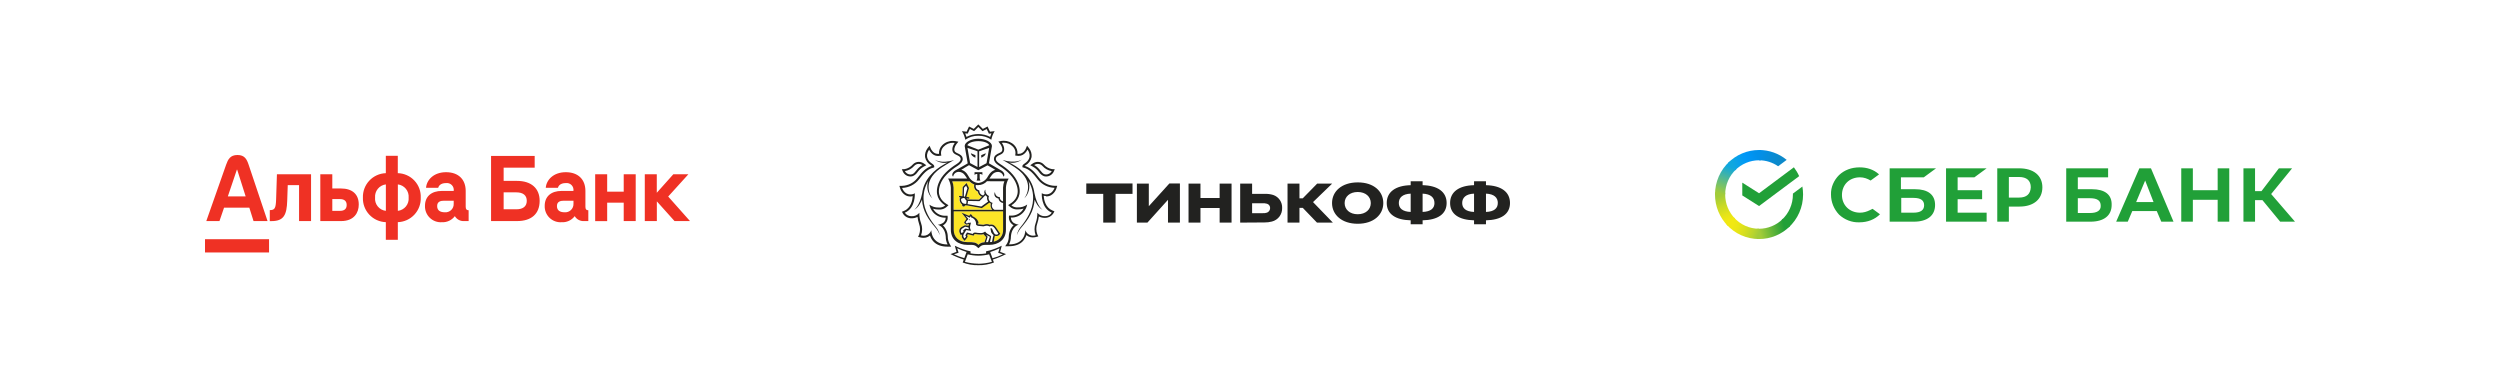 <svg width="500" height="78" viewBox="0 0 500 78" fill="none" xmlns="http://www.w3.org/2000/svg">
<rect width="500" height="78" fill="white"/>
<path d="M41 47.837H53.81V50.494H41V47.837ZM133.638 39.307L137.677 34.851H134.667L131.357 38.554V34.851H128.958V44.215H131.369V40.271L134.908 44.215H138L133.638 39.307ZM55.221 39.924C55.156 41.688 54.933 42.023 53.957 42.023V44.221H54.321C56.773 44.221 57.355 42.958 57.443 40.142L57.549 37.026H59.812V44.215H62.211V34.851H55.385L55.221 39.924ZM44.809 41.535H49.865L50.706 44.215H53.51L49.73 32.952C49.365 31.864 48.942 31 47.496 31C46.05 31 45.609 31.864 45.221 32.952L41.259 44.215H43.892L44.809 41.535ZM47.373 33.939H47.437L49.13 39.277H45.568L47.373 33.939ZM103.403 36.179H100.728V33.534H106.936V31.182H98.212V44.215H103.403C106.278 44.215 107.93 42.781 107.93 40.159C107.93 37.672 106.255 36.179 103.403 36.179ZM103.28 41.858H100.728V38.472H103.28C104.608 38.472 105.355 39.06 105.355 40.165C105.355 41.27 104.608 41.858 103.28 41.858ZM79.559 34.633V31.165H77.166V34.633C75.91 34.675 74.721 35.213 73.862 36.13C73.002 37.047 72.541 38.268 72.581 39.524C72.538 40.783 72.997 42.008 73.857 42.928C74.717 43.849 75.907 44.39 77.166 44.433V47.96H79.565V44.433C80.189 44.413 80.802 44.269 81.37 44.011C81.938 43.753 82.45 43.386 82.876 42.93C83.302 42.474 83.634 41.938 83.852 41.354C84.071 40.77 84.172 40.148 84.15 39.524C84.175 38.9 84.076 38.278 83.858 37.692C83.64 37.107 83.308 36.571 82.88 36.116C82.453 35.661 81.939 35.295 81.369 35.041C80.799 34.786 80.183 34.647 79.559 34.633ZM77.172 42.17C76.537 42.1 75.955 41.783 75.552 41.289C75.148 40.794 74.955 40.16 75.015 39.524C74.963 38.89 75.159 38.26 75.561 37.767C75.963 37.274 76.54 36.956 77.172 36.879V42.17ZM79.571 42.17V36.879C80.202 36.956 80.78 37.274 81.182 37.767C81.584 38.26 81.78 38.89 81.728 39.524C81.784 40.159 81.59 40.791 81.187 41.286C80.784 41.78 80.204 42.097 79.571 42.17ZM93.139 41.341V38.184C93.139 35.879 91.675 34.439 89.218 34.439C86.76 34.439 85.326 35.968 85.209 37.561H87.636C87.719 37.22 88.083 36.614 89.212 36.614C89.423 36.587 89.637 36.609 89.837 36.679C90.038 36.749 90.22 36.865 90.368 37.017C90.516 37.169 90.627 37.354 90.692 37.557C90.757 37.759 90.773 37.974 90.74 38.184H88.389C86.261 38.184 84.997 39.307 84.997 41.164C84.98 41.608 85.057 42.05 85.222 42.461C85.387 42.873 85.636 43.246 85.955 43.555C86.273 43.864 86.652 44.103 87.069 44.257C87.485 44.41 87.929 44.474 88.371 44.445C88.871 44.471 89.37 44.374 89.823 44.161C90.276 43.949 90.67 43.629 90.97 43.228C91.165 43.558 91.449 43.826 91.791 44.001C92.132 44.175 92.516 44.25 92.898 44.215H93.727V42.052C93.321 42.052 93.139 41.858 93.139 41.341ZM90.74 40.753C90.75 40.984 90.711 41.215 90.625 41.431C90.539 41.646 90.408 41.84 90.242 42.002C90.075 42.163 89.876 42.287 89.658 42.365C89.44 42.444 89.208 42.475 88.977 42.458C88.113 42.458 87.431 42.146 87.431 41.212C87.431 40.277 88.189 40.142 88.83 40.142H90.74V40.753ZM68.183 37.696H66.461V34.851H64.062V44.215H68.225C70.829 44.215 71.752 42.522 71.752 40.923C71.764 38.86 70.47 37.696 68.183 37.696ZM68.007 42.17H66.461V39.818H68.007C68.836 39.818 69.336 40.194 69.336 40.994C69.336 41.794 68.86 42.17 68.007 42.17ZM117.083 41.341V38.184C117.083 35.879 115.619 34.439 113.162 34.439C110.705 34.439 109.27 35.968 109.153 37.561H111.581C111.663 37.22 112.028 36.614 113.156 36.614C113.367 36.587 113.581 36.609 113.782 36.679C113.983 36.749 114.164 36.865 114.313 37.017C114.461 37.169 114.572 37.354 114.637 37.557C114.701 37.759 114.718 37.974 114.685 38.184H112.333C110.205 38.184 108.941 39.307 108.941 41.164C108.925 41.608 109.001 42.05 109.166 42.461C109.331 42.873 109.581 43.246 109.899 43.555C110.217 43.864 110.597 44.103 111.013 44.257C111.429 44.41 111.873 44.474 112.316 44.445C112.82 44.476 113.324 44.381 113.784 44.169C114.242 43.956 114.641 43.633 114.943 43.228C115.136 43.552 115.415 43.816 115.749 43.991C116.084 44.165 116.46 44.243 116.836 44.215H117.665V42.052C117.248 42.052 117.083 41.858 117.083 41.341ZM114.696 40.753C114.705 40.984 114.665 41.215 114.579 41.43C114.492 41.644 114.362 41.839 114.196 41.999C114.029 42.16 113.831 42.284 113.613 42.363C113.396 42.442 113.164 42.474 112.933 42.458C112.069 42.458 111.387 42.146 111.387 41.212C111.387 40.277 112.145 40.142 112.786 40.142H114.696V40.753ZM124.743 38.337H121.434V34.851H119.035V44.221H121.434V40.529H124.743V44.215H127.142V34.851H124.743V38.337Z" fill="#EF3124"/>
<path d="M211.881 37.886L212.321 36.507L210.889 36.552C210.219 36.527 209.573 36.301 209.03 35.903H209.223C210.096 35.899 210.894 35.403 211.28 34.623L211.91 33.281C211.416 33.285 210.922 33.256 210.433 33.194C209.964 33.084 209.544 32.829 209.228 32.468C208.8 32.012 208.207 31.754 207.582 31.75C207.339 31.75 207.097 31.791 206.862 31.864C206.895 31.754 206.924 31.643 206.944 31.528C207.043 30.727 206.817 29.919 206.319 29.283L205.233 27.949L204.567 29.508C204.46 29.73 204.299 29.923 204.094 30.062C203.978 29.504 203.707 28.995 203.304 28.593C202.629 27.904 201.704 27.518 200.737 27.526C200.568 27.526 200.4 27.538 200.235 27.563L198.935 27.817C199.046 27.382 199.223 26.968 199.462 26.586L200.177 25.474L198.376 25.642L197.8 24.41L196.689 25.014L195.661 24L194.632 25.014L193.521 24.439L192.945 25.642L191.144 25.437L191.859 26.553C192.098 26.935 192.275 27.349 192.386 27.784L191.152 27.542H191.111C190.938 27.518 190.765 27.505 190.592 27.505C189.626 27.497 188.7 27.883 188.025 28.573C187.618 28.979 187.339 29.496 187.227 30.062C187.03 29.927 186.87 29.742 186.763 29.525L186.092 27.953L184.998 29.291C184.508 29.927 184.29 30.732 184.385 31.528C184.405 31.643 184.434 31.754 184.467 31.864C184.233 31.791 183.99 31.75 183.747 31.75C183.122 31.754 182.53 32.012 182.102 32.468C181.789 32.825 181.374 33.079 180.909 33.194C180.415 33.268 179.913 33.297 179.411 33.281L180.024 34.643C180.411 35.423 181.209 35.92 182.081 35.924H182.275C181.74 36.314 181.102 36.539 180.44 36.568L179 36.507L179.44 37.886C179.769 38.965 180.703 39.758 181.826 39.901C181.711 40.628 181.25 41.256 180.592 41.584L179.49 42.031L180.082 43.062C180.571 43.821 181.415 44.273 182.316 44.264C182.55 44.264 182.785 44.24 183.015 44.191C183.073 44.441 183.147 44.691 183.229 44.933C183.435 45.475 183.447 46.066 183.27 46.616L182.735 47.737L183.932 48.053C184.2 48.123 184.479 48.156 184.755 48.156C184.953 48.156 185.146 48.135 185.339 48.09C185.479 48.057 185.619 48.016 185.751 47.963C185.903 48.238 186.096 48.492 186.314 48.718C187.079 49.502 188.165 49.9 189.543 49.9H190.527L188.499 50.741L190.037 51.501C190.658 51.804 191.292 52.08 191.938 52.322L191.753 52.855L192.283 53.097C193.164 53.442 194.097 53.635 195.044 53.668H196.306C197.248 53.635 198.178 53.438 199.054 53.093L199.569 52.855L199.388 52.322C200.042 52.071 200.683 51.788 201.309 51.472L202.818 50.741L200.794 49.92H201.782C203.16 49.92 204.25 49.51 205.011 48.738C205.233 48.513 205.422 48.258 205.575 47.983C205.706 48.036 205.846 48.078 205.986 48.11C206.179 48.156 206.373 48.176 206.57 48.176C206.846 48.176 207.125 48.139 207.393 48.073L208.594 47.757L208.072 46.657C207.874 46.099 207.882 45.487 208.092 44.933C208.179 44.683 208.249 44.429 208.306 44.174C208.536 44.223 208.775 44.248 209.01 44.248C209.919 44.256 210.766 43.788 211.247 43.017L211.832 41.999L210.745 41.555C210.087 41.227 209.627 40.599 209.511 39.873C210.634 39.725 211.568 38.937 211.897 37.853L211.881 37.886Z" fill="white"/>
<path d="M200.605 42.245H190.732V45.939C190.732 47.458 191.831 48.402 193.456 48.402C194.813 48.402 195.171 48.455 195.673 48.956C195.99 48.615 196.438 48.422 196.907 48.43V48.373L197.22 47.412L196.689 46.834C196.475 46.899 196.253 46.924 196.031 46.912C195.698 46.908 195.368 46.875 195.044 46.809H194.941C194.895 46.809 194.895 46.809 194.883 46.834L194.821 46.936L194.71 47.121L194.496 47.072L193.546 46.85L193.415 47.063V47.088L193.53 47.215L193.48 47.38C193.394 47.581 193.271 47.761 193.114 47.917L192.876 48.172L192.658 47.901L192.497 47.7C192.324 47.474 192.283 47.178 192.382 46.912L192.115 47.023L191.995 46.76L191.929 46.575C191.761 46.185 191.888 45.734 192.23 45.487L192.995 45.077L193.723 45.221C193.723 45.151 193.768 44.901 193.789 44.839H193.748L193.336 44.995L192.925 44.716C192.843 44.634 192.839 44.498 192.925 44.412L193.316 43.821L192.324 42.59L193.809 43.172L193.912 43.049L194.118 42.803L194.352 43.025C194.414 43.086 194.455 43.16 194.476 43.246C194.887 43.41 195.648 43.891 195.71 44.671L195.475 44.765C195.504 44.806 195.541 44.839 195.587 44.859L196.673 44.966L196.771 44.937C196.956 44.868 197.154 44.831 197.351 44.827C197.549 44.827 197.742 44.872 197.919 44.958C197.997 44.929 198.084 44.913 198.166 44.909H198.219C198.799 44.909 199.091 45.344 199.322 45.688L199.441 45.861C199.643 46.148 199.91 46.567 199.922 46.583L200.042 46.768L199.894 46.94C199.758 47.121 199.544 47.224 199.318 47.224C199.252 47.228 199.186 47.228 199.12 47.224C199.063 47.211 199.005 47.195 198.947 47.17C198.947 47.228 198.947 47.297 198.915 47.355L198.746 48.324C199.865 48.098 200.655 47.096 200.609 45.955L200.605 42.245ZM190.72 41.945H198.409C198.096 41.617 197.989 41.145 198.129 40.714C198.026 40.664 197.927 40.599 197.841 40.525C197.541 40.747 196.607 41.411 196.385 41.58L196.335 41.613L193.316 41.079H193.254C193.155 41.083 193.057 41.083 192.958 41.079C192.929 41.215 192.81 41.309 192.674 41.309H192.625C192.464 41.28 192.353 41.128 192.378 40.968V40.903C191.987 40.623 191.802 40.139 191.905 39.671V39.618L191.95 39.585C191.95 39.585 192.008 39.544 192.086 39.499L191.868 39.466C191.786 39.45 191.732 39.376 191.744 39.294C191.757 39.212 191.831 39.158 191.913 39.17H191.917L192.44 39.252L192.489 37.418L193.266 36.597L193.752 37.615L193.242 39.38L193.702 39.454C193.785 39.47 193.838 39.544 193.826 39.626C193.814 39.7 193.752 39.749 193.678 39.749H193.653L193.279 39.688V39.716C193.32 39.79 193.382 39.848 193.46 39.885L195.759 39.922L196.348 39.343C195.899 39.187 195.578 38.793 195.525 38.321C195.237 38.21 195.002 37.996 194.871 37.721C194.76 37.463 194.739 37.172 194.817 36.901C194.455 36.757 194.126 36.539 193.859 36.26H190.444C190.609 36.663 190.704 37.089 190.72 37.52V41.945Z" fill="#FCE527"/>
<path d="M217.257 38.776H220.647V44.523H223.115V38.776H226.505V36.691H217.257V38.776ZM229.763 41.239V36.724H227.377V44.523H229.483L233.597 39.959V44.523H235.983V36.691H233.877L229.763 41.239ZM243.927 39.597H240.093V36.724H237.707V44.523H240.093V41.6H243.927V44.523H246.312V36.724H243.927V39.597ZM254.635 38.99C254.071 38.818 253.479 38.748 252.89 38.776H250.422V36.724H248.036V44.523L252.874 44.49C253.38 44.498 253.882 44.441 254.372 44.31C255.614 44.006 256.47 42.877 256.429 41.6C256.478 40.431 255.749 39.364 254.635 38.99ZM253.417 42.52C253.116 42.623 252.796 42.664 252.479 42.635H250.422V40.648H252.479C252.788 40.628 253.1 40.665 253.401 40.747C253.779 40.858 254.034 41.206 254.026 41.6C254.03 42.003 253.792 42.368 253.417 42.52ZM266.424 36.724H263.43L260.55 39.663H259.892V36.724H257.506V44.523H259.892V41.568H260.55L263.397 44.523H266.573L262.607 40.418L266.424 36.724Z" fill="#222220"/>
<path d="M271.559 36.478C268.334 36.478 266.408 38.284 266.408 40.615C266.408 42.947 268.35 44.753 271.542 44.753C274.734 44.753 276.659 42.947 276.659 40.615C276.659 38.284 274.784 36.478 271.559 36.478ZM271.542 42.848C269.946 42.848 268.926 41.896 268.926 40.615C268.926 39.335 269.963 38.399 271.542 38.399C273.122 38.399 274.158 39.335 274.158 40.615C274.158 41.896 273.138 42.848 271.542 42.848ZM284.521 37.036V36.248H282.135V37.036C279.14 37.102 277.347 38.366 277.347 40.599C277.347 42.832 279.14 43.997 282.135 44.063V44.851H284.521V44.063C287.532 43.997 289.326 42.832 289.326 40.599C289.326 38.366 287.536 37.102 284.521 37.036ZM282.135 42.388C280.489 42.323 279.765 41.65 279.765 40.599C279.765 39.548 280.489 38.793 282.135 38.727V42.388ZM284.521 42.388V38.727C286.183 38.793 286.89 39.548 286.89 40.599H286.894C286.894 41.65 286.187 42.323 284.521 42.388ZM297.195 37.036V36.248H294.809V37.036C291.814 37.102 290.02 38.366 290.02 40.599C290.02 42.832 291.814 43.997 294.809 44.063V44.851H297.195V44.063C300.206 43.997 302 42.832 302 40.599C302 38.366 300.206 37.102 297.195 37.036ZM294.809 42.388C293.164 42.323 292.439 41.65 292.439 40.599C292.439 39.548 293.164 38.793 294.809 38.727V42.388ZM299.56 40.599C299.56 41.65 298.857 42.323 297.195 42.388V38.727C298.857 38.793 299.565 39.548 299.565 40.599H299.56ZM193.875 43.858C193.826 43.858 193.781 43.895 193.776 43.944V43.948C193.772 44.002 193.813 44.051 193.867 44.055H193.871C193.929 44.055 193.97 44.01 193.97 43.956C193.97 43.899 193.929 43.858 193.875 43.858ZM193.871 43.854C193.875 43.854 193.875 43.858 193.875 43.858C193.879 43.858 193.879 43.854 193.883 43.854H193.871ZM200.593 50.585L200.025 50.368L200.181 49.781L200.354 49.141C199.577 49.539 198.762 49.859 197.923 50.097C197.512 50.212 197.215 50.265 197.215 50.265V50.68C196.71 50.762 196.199 50.807 195.685 50.811H195.64C195.126 50.807 194.616 50.762 194.11 50.68V50.269C194.11 50.269 193.809 50.212 193.398 50.097C192.559 49.859 191.744 49.539 190.967 49.141L191.135 49.781L191.296 50.368L190.724 50.585L190.107 50.819C190.954 51.258 191.839 51.624 192.752 51.911L192.534 52.502C193.525 52.88 194.587 53.065 195.648 53.04H195.673C196.734 53.065 197.796 52.88 198.787 52.502L198.573 51.911C199.482 51.624 200.367 51.258 201.214 50.819L200.593 50.585ZM190.794 50.856L191.715 50.548L191.44 49.645C192.045 49.945 192.67 50.195 193.316 50.392L192.863 51.624C192.151 51.435 191.456 51.176 190.794 50.856ZM195.685 52.748L195.665 52.732C194.76 52.728 193.859 52.605 192.987 52.367L193.542 50.864C194.233 51.037 194.945 51.131 195.66 51.135H195.706C196.422 51.127 197.133 51.037 197.824 50.864L198.38 52.367C197.503 52.613 196.594 52.74 195.685 52.748ZM198.491 51.648V51.636L198.038 50.405C198.684 50.208 199.309 49.957 199.914 49.658L199.638 50.561L200.572 50.873C199.906 51.197 199.206 51.459 198.491 51.648ZM195.66 27.156C196.59 27.132 197.503 27.411 198.26 27.948C198.38 27.341 198.606 26.758 198.931 26.229L197.997 26.335L197.512 25.297L196.57 25.781L195.66 24.882L194.751 25.781L193.809 25.297L193.324 26.335L192.39 26.229C192.715 26.758 192.941 27.341 193.061 27.948C193.818 27.411 194.731 27.132 195.66 27.156ZM193.283 26.697L193.542 26.725L193.653 26.491L193.978 25.794L194.583 26.105L194.817 26.224L195.006 26.052L195.66 25.391L196.315 26.052L196.504 26.237L196.738 26.118L197.339 25.806L197.668 26.504L197.779 26.738L198.038 26.709L198.285 26.68C198.186 26.906 198.1 27.14 198.03 27.378C196.545 26.619 194.78 26.619 193.295 27.378C193.225 27.14 193.139 26.906 193.04 26.68L193.283 26.697ZM207.862 35.628L207.751 35.493C206.986 34.52 206.257 33.596 204.957 33.174C205.011 33.128 205.064 33.087 205.122 33.05C205.739 32.702 206.175 32.102 206.315 31.409C206.385 30.781 206.208 30.153 205.821 29.652L205.41 29.139L205.151 29.75C205.151 29.787 204.694 30.768 203.773 30.768H203.501C203.551 30.124 203.316 29.488 202.86 29.028C202.304 28.462 201.539 28.145 200.745 28.15C200.597 28.15 200.449 28.162 200.305 28.182L199.675 28.306L200.066 28.819C200.371 29.229 200.646 29.939 200.321 30.321C200.165 30.456 199.988 30.563 199.795 30.637C199.383 30.83 198.791 31.105 198.791 31.794C198.791 32.242 199.141 32.71 199.77 33.108C201.625 34.282 202.773 35.493 203.271 36.855C204.04 38.932 203.036 40.114 202.061 40.738L201.625 41.017L202.008 41.366C202.349 41.658 202.769 41.838 203.217 41.883H203.592C203.974 41.883 204.353 41.83 204.719 41.719C204.628 41.879 204.517 42.031 204.398 42.171C203.843 42.815 203.02 43.168 202.168 43.123H201.802L201.774 43.489C201.769 44.002 201.996 44.486 202.386 44.818C202.489 44.909 202.604 44.983 202.728 45.04C202.119 45.631 201.774 46.44 201.761 47.289C201.761 47.753 201.654 48.213 201.453 48.632L201.041 49.247H201.774C202.983 49.247 203.909 48.915 204.55 48.254C204.883 47.905 205.13 47.482 205.274 47.023C205.513 47.224 205.793 47.363 206.097 47.433C206.241 47.466 206.389 47.482 206.537 47.482C206.759 47.482 206.981 47.453 207.195 47.404L207.664 47.281L207.459 46.846C207.199 46.152 207.199 45.385 207.459 44.691C207.611 44.239 207.718 43.772 207.775 43.295C208.146 43.484 208.557 43.579 208.972 43.575C209.655 43.583 210.293 43.246 210.663 42.676L210.889 42.265L210.478 42.093C209.1 41.522 208.796 39.987 208.734 39.158C208.87 39.187 209.005 39.203 209.145 39.207L209.26 39.285C210.758 39.285 211.26 37.763 211.28 37.697L211.449 37.159H210.885C209.701 37.118 208.594 36.56 207.862 35.628ZM209.265 38.871H209.207C208.907 38.875 208.61 38.793 208.355 38.637C208.355 38.637 208.137 41.605 210.355 42.524V42.536C210.063 42.98 209.561 43.242 209.03 43.234C208.429 43.271 207.849 43.016 207.471 42.553C207.483 43.25 207.368 43.948 207.134 44.605C206.833 45.397 206.833 46.276 207.134 47.068C206.949 47.113 206.763 47.137 206.574 47.137C206.459 47.137 206.34 47.125 206.229 47.096C205.681 46.965 205.245 46.563 205.069 46.033C205.069 46.033 205.155 48.882 201.827 48.882H201.802C202.053 48.406 202.185 47.876 202.181 47.339C202.325 45.233 203.756 44.933 203.756 44.933C203.361 44.884 202.987 44.744 202.658 44.523C202.358 44.272 202.185 43.903 202.177 43.513C203.139 43.554 204.069 43.156 204.698 42.425C205.077 41.994 205.328 41.469 205.435 40.907C204.904 41.305 204.25 41.506 203.588 41.477H203.25C202.892 41.44 202.551 41.301 202.275 41.067C203.542 40.246 204.431 38.842 203.645 36.712C203.012 35.004 201.494 33.728 199.968 32.767C199.462 32.455 199.157 32.102 199.157 31.799C199.157 31.084 200.173 31.064 200.593 30.567C201.074 30.009 200.774 29.106 200.354 28.564C200.474 28.544 200.597 28.535 200.716 28.535C201.403 28.527 202.066 28.802 202.543 29.295C203.028 29.755 203.213 30.448 203.028 31.088L203.25 31.134C203.386 31.158 203.522 31.171 203.662 31.175H203.752C204.957 31.175 205.5 29.915 205.5 29.915C205.5 29.915 206.784 31.491 204.896 32.722C204.571 32.931 204.427 33.133 204.484 33.338L204.513 33.473L204.649 33.498C206.019 33.867 206.706 34.811 207.557 35.883C208.364 36.905 209.581 37.52 210.885 37.566H210.91C210.91 37.566 210.499 38.871 209.265 38.871Z" fill="#222220"/>
<path d="M206.623 33.358C207.084 33.621 207.483 33.978 207.796 34.405C208.03 34.766 208.364 35.054 208.758 35.226C208.907 35.275 209.067 35.3 209.223 35.3C209.853 35.3 210.429 34.943 210.717 34.385L210.955 33.851L210.375 33.818C209.75 33.703 209.186 33.383 208.771 32.903C208.462 32.57 208.03 32.377 207.574 32.373C207.22 32.377 206.879 32.484 206.582 32.673L206.048 33.046L206.623 33.358ZM207.586 32.772L207.574 32.776C207.923 32.776 208.252 32.927 208.487 33.186C208.968 33.736 209.626 34.101 210.351 34.22C210.128 34.635 209.696 34.894 209.223 34.898C209.108 34.898 208.993 34.877 208.882 34.84C208.216 34.614 207.981 33.609 206.825 33.001C207.051 32.854 207.315 32.776 207.586 32.772ZM206.895 38.649L206.887 38.641C206.549 35.932 204.579 33.974 202.386 32.788C202.185 32.677 201.996 32.587 201.815 32.501C202.72 32.685 203.662 32.464 204.39 31.897C204.39 31.897 203.119 32.829 200.519 31.983C201.239 32.451 202.637 33.108 203.917 34.175C207.109 36.974 204.826 39.708 204.826 39.708C205.78 38.805 206.113 37.426 205.686 36.187C206.36 37.307 206.685 38.604 206.615 39.909C206.525 42.06 205.328 43.94 204.094 45.438C203.723 45.91 203.468 46.464 203.361 47.055C203.571 46.468 203.888 45.927 204.299 45.459C205.636 43.895 206.767 42.274 206.928 39.938C207.068 40.349 207.635 41.543 208.541 41.99C208.541 41.99 207.405 41.309 206.895 38.649ZM189.864 48.66C189.667 48.242 189.56 47.782 189.556 47.318C189.543 46.468 189.194 45.66 188.585 45.069C188.708 45.011 188.823 44.938 188.926 44.847C189.317 44.515 189.543 44.03 189.539 43.517L189.515 43.152H189.144C188.297 43.193 187.474 42.844 186.919 42.2C186.8 42.06 186.693 41.908 186.598 41.748C186.964 41.859 187.343 41.912 187.725 41.912H188.099C188.548 41.867 188.972 41.687 189.313 41.395L189.696 41.046L189.26 40.767C188.28 40.143 187.281 38.961 188.05 36.884C188.548 35.534 189.696 34.315 191.567 33.141C192.197 32.73 192.542 32.275 192.542 31.827C192.542 31.138 191.962 30.863 191.538 30.67C191.345 30.596 191.168 30.489 191.012 30.354C190.683 29.972 190.958 29.246 191.267 28.852L191.678 28.338L191.045 28.215C190.901 28.191 190.753 28.183 190.605 28.183C189.803 28.158 189.029 28.466 188.461 29.028C187.997 29.484 187.754 30.124 187.799 30.773H187.552C186.627 30.773 186.191 29.796 186.174 29.755L185.915 29.143L185.504 29.656C185.121 30.157 184.944 30.785 185.014 31.413C185.154 32.106 185.586 32.706 186.203 33.055C186.261 33.092 186.318 33.133 186.368 33.178C185.068 33.588 184.34 34.524 183.574 35.497L183.463 35.636C182.731 36.568 181.62 37.126 180.436 37.167H179.872L180.045 37.705C180.045 37.771 180.563 39.294 182.065 39.294H182.139C182.279 39.289 182.414 39.273 182.55 39.244C182.488 40.065 182.184 41.609 180.802 42.179L180.39 42.352L180.617 42.762C180.987 43.333 181.624 43.669 182.307 43.661C182.723 43.665 183.13 43.571 183.5 43.382C183.558 43.858 183.665 44.326 183.817 44.777C184.076 45.471 184.076 46.239 183.817 46.932L183.611 47.367L184.08 47.49C184.294 47.54 184.516 47.569 184.739 47.569C184.887 47.569 185.035 47.552 185.179 47.519C185.483 47.449 185.763 47.31 186.001 47.109C186.145 47.569 186.392 47.991 186.726 48.34C187.371 49.001 188.297 49.329 189.502 49.333H190.234L189.864 48.66ZM189.51 48.89C186.182 48.89 186.265 46.042 186.265 46.042C186.088 46.571 185.652 46.973 185.105 47.105C184.994 47.133 184.874 47.146 184.759 47.146C184.57 47.146 184.385 47.121 184.204 47.076C184.504 46.284 184.504 45.405 184.204 44.613C183.969 43.956 183.858 43.259 183.871 42.561C183.492 43.025 182.912 43.279 182.311 43.242H182.291C181.756 43.251 181.254 42.984 180.962 42.54C183.179 41.621 182.961 38.653 182.961 38.653C182.706 38.809 182.41 38.891 182.11 38.887H182.065C180.831 38.887 180.419 37.582 180.419 37.582H180.444C181.748 37.541 182.97 36.925 183.776 35.903C184.623 34.832 185.314 33.888 186.684 33.519L186.82 33.494L186.849 33.358C186.886 33.149 186.742 32.948 186.437 32.743C184.549 31.511 185.833 29.935 185.833 29.935C185.833 29.935 186.368 31.195 187.581 31.195H187.639C187.779 31.191 187.914 31.179 188.05 31.154L188.272 31.109C188.083 30.469 188.272 29.775 188.758 29.315C189.235 28.823 189.897 28.548 190.584 28.556C190.703 28.556 190.827 28.564 190.946 28.585C190.535 29.131 190.23 30.034 190.712 30.588C191.123 31.068 192.143 31.089 192.143 31.819C192.143 32.123 191.859 32.476 191.353 32.792C189.823 33.752 188.305 35.029 187.676 36.736C186.89 38.867 187.779 40.283 189.046 41.092C188.77 41.321 188.429 41.465 188.071 41.502H187.729C187.067 41.531 186.413 41.33 185.882 40.931C185.989 41.494 186.24 42.019 186.614 42.45C187.244 43.177 188.178 43.579 189.14 43.538C189.132 43.928 188.959 44.297 188.659 44.548C188.33 44.769 187.955 44.909 187.561 44.958C187.561 44.958 188.996 45.249 189.153 47.363C189.148 47.901 189.28 48.43 189.531 48.907L189.51 48.89Z" fill="#222220"/>
<path d="M182.093 35.296H182.098C182.254 35.296 182.414 35.271 182.562 35.222C182.957 35.05 183.291 34.762 183.525 34.401C183.834 33.974 184.233 33.617 184.693 33.354L185.269 33.047L184.734 32.673C184.438 32.484 184.097 32.377 183.747 32.373C183.291 32.377 182.859 32.57 182.55 32.907C182.139 33.383 181.571 33.707 180.95 33.822L180.37 33.851L180.604 34.385C180.892 34.943 181.464 35.292 182.093 35.296ZM182.834 33.186C183.064 32.927 183.393 32.776 183.743 32.776C184.01 32.78 184.274 32.862 184.5 33.005C183.336 33.625 183.093 34.619 182.443 34.844C182.336 34.881 182.221 34.902 182.106 34.902C181.629 34.902 181.193 34.639 180.97 34.22C181.694 34.101 182.353 33.736 182.834 33.186ZM184.714 39.926C184.644 38.621 184.965 37.324 185.644 36.203C185.216 37.443 185.549 38.822 186.503 39.725C186.503 39.725 184.216 36.991 187.413 34.192C188.692 33.124 190.087 32.468 190.806 32C188.207 32.845 186.935 31.914 186.935 31.914C187.664 32.48 188.601 32.702 189.506 32.517C189.325 32.603 189.136 32.698 188.935 32.804C186.742 33.995 184.759 35.953 184.434 38.662V38.641C183.924 41.301 182.789 41.982 182.789 41.982C183.69 41.539 184.261 40.34 184.397 39.93C184.549 42.27 185.693 43.891 187.03 45.451C187.437 45.919 187.758 46.46 187.968 47.047C187.857 46.46 187.602 45.906 187.227 45.438C185.993 43.94 184.8 42.06 184.714 39.926ZM194.908 34.984C195.052 34.844 195.253 34.779 195.455 34.803V35.579C195.451 35.772 195.401 35.957 195.307 36.125H196.084C195.99 35.957 195.94 35.772 195.936 35.579V34.803C196.134 34.779 196.335 34.844 196.479 34.984V34.446H194.908V34.984ZM194.583 31.261H194.575C194.694 31.364 194.834 31.446 194.986 31.495L195.085 31.54V31.031L194.171 30.649C194.217 30.904 194.365 31.125 194.583 31.261ZM196.751 31.257L196.747 31.261C196.965 31.125 197.113 30.904 197.158 30.649L196.245 31.031V31.536L196.339 31.491C196.492 31.442 196.631 31.36 196.751 31.257Z" fill="#222220"/>
<path d="M198.388 29.2C198.388 28.433 197.092 27.743 195.665 27.743C194.237 27.743 192.941 28.433 192.941 29.2L192.97 29.389L193.542 32.673L192.97 33.005L191.477 33.851C191.477 33.851 191.144 34.023 190.987 34.126C190.424 34.536 190.305 35.086 190.629 35.324C190.712 34.766 191.201 34.356 191.769 34.372C192.242 34.384 192.682 34.622 192.95 35.012C193.032 35.111 193.106 35.218 193.172 35.324C193.258 35.464 193.345 35.587 193.431 35.706H189.622C189.942 36.256 190.128 36.876 190.169 37.512V45.955C190.169 48.008 191.744 48.972 193.46 48.972C194.776 48.972 194.953 48.911 195.677 49.633C196.401 48.911 196.578 48.972 197.894 48.972C199.597 48.972 201.185 47.999 201.185 45.955V37.52C201.226 36.884 201.411 36.264 201.732 35.714H197.882C197.968 35.595 198.055 35.472 198.141 35.333C198.211 35.226 198.285 35.119 198.363 35.021C198.635 34.631 199.075 34.393 199.548 34.38C200.116 34.364 200.605 34.774 200.687 35.333C201.017 35.099 200.897 34.512 200.33 34.134C200.177 34.027 199.844 33.859 199.844 33.859L198.363 32.989L197.791 32.656L198.363 29.373L198.388 29.2ZM193.493 29.578L195.5 30.255V33.399L194.023 32.619L193.493 29.578ZM190.444 36.26H193.904C194.171 36.539 194.5 36.761 194.862 36.901C194.784 37.171 194.805 37.463 194.916 37.721C195.048 37.996 195.282 38.21 195.57 38.321C195.624 38.793 195.944 39.187 196.393 39.343C196.146 39.593 195.903 39.827 195.805 39.922L193.505 39.885C193.427 39.848 193.365 39.79 193.324 39.716V39.688L193.698 39.749H193.723C193.797 39.749 193.859 39.7 193.871 39.626C193.883 39.544 193.83 39.47 193.748 39.453L193.287 39.38L193.797 37.615L193.312 36.597L192.534 37.418L192.485 39.252L191.962 39.17C191.88 39.154 191.806 39.207 191.79 39.289V39.294C191.777 39.376 191.831 39.449 191.913 39.466L192.131 39.499C192.053 39.544 191.999 39.577 191.995 39.585L191.95 39.618V39.671C191.847 40.139 192.036 40.623 192.423 40.903V40.968C192.398 41.128 192.509 41.28 192.67 41.309H192.719C192.855 41.309 192.974 41.215 193.003 41.079C193.102 41.083 193.196 41.083 193.295 41.079H193.357L196.372 41.625L196.422 41.592C196.66 41.424 197.577 40.771 197.878 40.537C197.964 40.611 198.063 40.677 198.166 40.726C198.026 41.157 198.133 41.629 198.446 41.957H190.72V37.52C190.704 37.089 190.609 36.662 190.444 36.26ZM197.619 40.32C197.306 40.55 196.537 41.108 196.257 41.305L193.521 40.829V40.755C193.567 40.57 193.591 40.381 193.595 40.192L195.899 40.229L195.944 40.184C195.981 40.147 196.71 39.445 197.08 39.039C197.178 39.162 197.294 39.265 197.425 39.347C197.36 39.683 197.429 40.032 197.619 40.32ZM193.048 39.827V39.839C193.11 39.954 193.201 40.053 193.312 40.118C193.307 40.287 193.291 40.451 193.262 40.615C193.262 40.652 193.262 40.689 193.233 40.726V40.783C193.044 40.783 192.859 40.755 192.678 40.697C192.349 40.521 192.164 40.16 192.217 39.79C192.365 39.688 192.534 39.622 192.711 39.597C192.863 39.593 192.999 39.683 193.048 39.827ZM192.765 39.281L192.81 37.545L193.221 37.135L193.472 37.656L192.982 39.347L192.765 39.281ZM197.598 48.426H197.203L197.512 47.421C197.561 47.281 197.306 47.1 197.199 46.94C197.45 47.092 197.709 47.228 197.977 47.351C197.977 47.384 197.598 48.426 197.598 48.426ZM198.655 47.301L198.622 47.273L198.408 48.381C198.273 48.381 198.129 48.41 197.997 48.418L198.223 47.351C198.289 47.035 197.438 46.94 197.018 46.312C196.742 46.542 196.389 46.649 196.035 46.612C195.722 46.608 195.414 46.575 195.109 46.514C195.056 46.509 195.002 46.509 194.949 46.514C194.821 46.505 194.698 46.571 194.632 46.682L194.57 46.784L193.398 46.501L193.118 46.986C193.073 47.051 193.081 47.141 193.139 47.199L193.217 47.285C193.139 47.437 193.04 47.577 192.921 47.696L192.748 47.482C192.616 47.269 192.629 46.994 192.777 46.793L193.238 46.017L194.221 46.165L194.069 45.816C193.863 45.356 194.175 44.769 194.208 44.432C194.208 44.535 194.101 44.556 193.995 44.556H193.711C193.69 44.551 193.665 44.551 193.645 44.556L193.377 44.716L193.168 44.523C193.135 44.461 193.147 44.387 193.196 44.342L193.682 43.796L193.106 43.127L193.929 43.538L194.175 43.242C194.241 43.308 194.212 43.48 194.212 43.48C194.809 43.628 195.225 44.17 195.208 44.785V44.904C195.29 45.036 195.422 45.126 195.57 45.163L196.685 45.274C196.907 45.204 197.133 45.159 197.364 45.13C197.561 45.13 197.759 45.192 197.923 45.298C198.001 45.245 198.096 45.212 198.19 45.208H198.227C198.725 45.208 198.935 45.66 199.202 46.029C199.404 46.312 199.676 46.739 199.676 46.739C199.597 46.854 199.47 46.924 199.33 46.924C199.281 46.928 199.235 46.928 199.186 46.924C198.651 46.825 198.573 45.725 198.269 45.639H198.219C198.162 45.639 198.108 45.672 198.079 45.725C198.219 46.099 198.137 46.251 198.289 46.546C198.4 46.723 198.54 46.883 198.701 47.018C198.701 47.018 198.68 47.182 198.655 47.301ZM192.662 46.226H192.653L192.703 46.353C192.67 46.464 192.291 46.624 192.291 46.624L192.209 46.444C192.102 46.185 192.18 45.89 192.407 45.721L193.028 45.344L193.69 45.483C193.686 45.615 193.727 45.742 193.805 45.849L193.11 45.717L192.699 46.005C192.633 46.062 192.62 46.152 192.662 46.226ZM200.618 45.959C200.663 47.1 199.869 48.102 198.746 48.324L198.935 47.33C198.935 47.273 198.956 47.203 198.964 47.145C199.021 47.17 199.079 47.187 199.137 47.199C199.202 47.203 199.268 47.203 199.334 47.199C199.56 47.199 199.774 47.096 199.91 46.916L200.058 46.743L199.935 46.575C199.935 46.575 199.659 46.14 199.453 45.853L199.338 45.68C199.108 45.335 198.816 44.9 198.236 44.9H198.182C198.1 44.904 198.014 44.921 197.935 44.95C197.759 44.863 197.565 44.818 197.368 44.818C197.17 44.822 196.973 44.859 196.788 44.929L196.689 44.958L195.603 44.851C195.558 44.831 195.521 44.798 195.492 44.757L195.726 44.662C195.661 43.878 194.904 43.398 194.492 43.238C194.472 43.152 194.431 43.078 194.369 43.016L194.134 42.795L193.929 43.041L193.826 43.164L192.304 42.54L193.295 43.772L192.904 44.363C192.822 44.445 192.818 44.58 192.904 44.666L193.316 44.946L193.727 44.789H193.768C193.768 44.851 193.723 45.102 193.702 45.171L192.987 45.048L192.221 45.459C191.868 45.713 191.744 46.181 191.929 46.575L192.016 46.76L192.135 47.022L192.402 46.912C192.304 47.178 192.345 47.474 192.518 47.7L192.678 47.905L192.892 48.176L193.131 47.921C193.287 47.765 193.41 47.585 193.497 47.384L193.546 47.219L193.431 47.092V47.068L193.563 46.854L194.513 47.076L194.727 47.125L194.842 46.936L194.904 46.834C194.904 46.813 194.904 46.809 194.961 46.809H195.064C195.389 46.875 195.718 46.907 196.047 46.912C196.269 46.924 196.491 46.899 196.705 46.834L197.232 47.433L196.919 48.393V48.451C196.45 48.443 196.002 48.636 195.685 48.976C195.179 48.475 194.821 48.422 193.468 48.422C191.843 48.422 190.745 47.474 190.745 45.959V42.265H200.618V45.959ZM200.885 36.26C200.716 36.658 200.626 37.085 200.609 37.52V40.287C200.251 40.209 199.984 39.905 199.959 39.54V39.413H199.836C199.622 39.396 199.425 39.298 199.276 39.146C199.095 38.936 198.997 38.674 198.993 38.399C198.816 38.686 198.832 39.055 199.038 39.326C199.198 39.527 199.433 39.663 199.688 39.696C199.762 40.172 200.144 40.541 200.622 40.603V41.957H198.894C198.441 41.727 198.252 41.19 198.454 40.726L198.52 40.578L198.367 40.521C197.874 40.348 197.602 39.819 197.759 39.318L197.791 39.195L197.676 39.142C197.244 38.891 197.006 38.403 197.076 37.91C196.849 38.14 196.792 38.489 196.936 38.776C196.854 38.871 196.747 38.981 196.627 39.105C196.195 39.014 195.883 38.641 195.866 38.202V38.099L195.772 38.062C195.521 37.988 195.315 37.816 195.196 37.586C195.117 37.397 195.101 37.184 195.155 36.987C195.237 37.003 195.319 37.015 195.401 37.024C195.484 37.028 195.57 37.028 195.652 37.024C196.319 37.024 196.952 36.736 197.396 36.244L200.885 36.26ZM198.219 33.461L198.894 33.871L199.063 33.97C198.713 34.064 198.396 34.253 198.145 34.516L198.116 34.54C198.059 34.602 198.005 34.663 197.952 34.729L197.919 34.77C197.865 34.836 197.816 34.906 197.771 34.98L197.746 35.017C197.689 35.099 197.635 35.189 197.582 35.279C197.207 36.022 196.479 36.519 195.652 36.601C194.825 36.519 194.097 36.022 193.723 35.279C193.67 35.189 193.616 35.103 193.563 35.017L193.53 34.971L193.398 34.758L193.361 34.713C193.307 34.647 193.254 34.586 193.201 34.528L193.172 34.499C192.921 34.237 192.604 34.048 192.254 33.953L192.427 33.855L193.106 33.444L193.801 33.034L195.656 34.04L197.512 33.067L198.219 33.461ZM197.306 32.64L195.829 33.416V30.259L197.833 29.582L197.306 32.64ZM195.661 29.927L193.464 29.048C193.649 28.605 194.513 28.227 195.661 28.227C196.808 28.227 197.672 28.605 197.857 29.048L195.661 29.927Z" fill="#222220"/>
<path d="M394.878 35.464L397.327 33.664H389.207V44.336H397.327V42.535H391.527V39.836H396.424V38.035H391.527V35.464H394.878ZM384.76 35.464L387.209 33.664H377.929V44.336H382.762C385.469 44.336 387.016 43.114 387.016 40.993C387.016 38.935 385.598 37.843 383.02 37.843H380.184V35.464H384.76ZM382.698 39.578C384.18 39.578 384.824 40.093 384.824 41.057C384.824 42.021 384.116 42.535 382.698 42.535H380.249V39.578H382.698ZM403.836 33.664H399.453V44.336H401.773V41.314H403.9C406.736 41.314 408.476 39.836 408.476 37.457C408.476 35.078 406.671 33.664 403.836 33.664ZM403.836 39.514H401.773V35.4H403.836C405.318 35.4 406.156 36.107 406.156 37.457C406.091 38.807 405.318 39.514 403.836 39.514ZM373.998 42.021C373.353 42.343 372.709 42.535 372 42.535C369.938 42.535 368.391 41.057 368.391 39C368.391 36.943 369.873 35.464 372 35.464C372.773 35.464 373.482 35.721 374.127 36.107L375.802 34.886L375.673 34.757C374.707 33.921 373.418 33.471 371.936 33.471C370.324 33.471 368.907 33.986 367.811 35.014C366.78 36.043 366.136 37.457 366.2 38.935C366.2 40.414 366.78 41.828 367.811 42.921C368.907 43.95 370.389 44.528 371.871 44.464C373.547 44.464 374.964 43.886 375.996 42.857L374.513 41.764L373.998 42.021ZM443.533 38.035H438.571V33.664H436.251V44.336H438.571V39.964H443.533V44.336H445.853V33.664H443.533V38.035ZM427.873 33.664L423.233 44.336H425.553L426.456 42.214H431.353L432.256 44.336H434.704L430.193 33.664H427.873ZM427.229 40.414L429.033 36.107L430.709 40.414H427.229ZM454.231 38.807L458.42 33.664H455.778L452.298 38.228H451.009V33.664H448.689V44.336H451.009V40.028H452.491L456.036 44.336H459L454.231 38.807ZM418.4 37.843H415.564V35.464H421.622V33.664H413.244V44.336H418.078C420.784 44.336 422.331 43.114 422.331 40.993C422.396 38.935 420.978 37.843 418.4 37.843ZM418.013 42.6H415.564V39.643H418.013C419.496 39.643 420.14 40.157 420.14 41.121C420.204 42.086 419.431 42.6 418.013 42.6Z" fill="#21A038"/>
<path d="M358.777 33.459C359.195 34.006 359.549 34.6 359.832 35.23L351.809 41.209L348.457 39.084V36.528L351.809 38.652L358.777 33.459Z" fill="#21A038"/>
<path d="M345.035 38.903C345.035 38.788 345.037 38.674 345.043 38.561L343.011 38.46C343.004 38.607 343 38.755 343 38.905C342.999 40.074 343.227 41.232 343.669 42.312C344.112 43.391 344.761 44.372 345.58 45.198L347.021 43.741C346.391 43.107 345.891 42.353 345.55 41.523C345.209 40.692 345.034 39.802 345.035 38.903Z" fill="url(#paint0_linear_708_4094)"/>
<path d="M351.808 32.057C351.921 32.057 352.034 32.061 352.146 32.066L352.247 30.012C352.102 30.005 351.955 30.001 351.808 30.001C350.651 30 349.505 30.229 348.436 30.677C347.368 31.124 346.397 31.78 345.58 32.608L347.021 34.065C347.649 33.428 348.394 32.923 349.216 32.578C350.037 32.233 350.918 32.056 351.808 32.057Z" fill="url(#paint1_linear_708_4094)"/>
<path d="M351.808 45.751C351.694 45.751 351.581 45.751 351.469 45.742L351.367 47.796C351.513 47.803 351.66 47.807 351.808 47.807C352.964 47.808 354.109 47.578 355.177 47.131C356.245 46.683 357.216 46.027 358.032 45.199L356.594 43.743C355.966 44.38 355.22 44.885 354.399 45.229C353.577 45.574 352.697 45.751 351.808 45.751Z" fill="url(#paint2_linear_708_4094)"/>
<path d="M355.625 33.251L357.338 31.975C355.773 30.694 353.819 29.996 351.805 30V32.056C353.169 32.055 354.501 32.471 355.625 33.251Z" fill="url(#paint3_linear_708_4094)"/>
<path d="M360.615 38.904C360.616 38.369 360.569 37.835 360.476 37.308L358.581 38.721C358.581 38.781 358.581 38.842 358.581 38.904C358.581 39.86 358.383 40.806 357.998 41.681C357.614 42.555 357.052 43.338 356.349 43.978L357.717 45.506C358.63 44.672 359.36 43.654 359.86 42.516C360.359 41.379 360.616 40.148 360.615 38.904Z" fill="#21A038"/>
<path d="M351.808 45.751C350.861 45.751 349.925 45.55 349.06 45.162C348.196 44.773 347.421 44.206 346.787 43.495L345.277 44.877C346.102 45.8 347.109 46.539 348.234 47.044C349.359 47.548 350.577 47.808 351.808 47.807V45.751Z" fill="url(#paint4_linear_708_4094)"/>
<path d="M347.266 33.828L345.899 32.301C344.985 33.135 344.255 34.153 343.755 35.291C343.256 36.428 342.999 37.659 343 38.903H345.035C345.034 37.947 345.233 37 345.617 36.126C346.001 35.252 346.563 34.469 347.266 33.828Z" fill="url(#paint5_linear_708_4094)"/>
<defs>
<linearGradient id="paint0_linear_708_4094" x1="345.991" y1="44.941" x2="343.725" y2="38.46" gradientUnits="userSpaceOnUse">
<stop offset="0.14" stop-color="#F1E813"/>
<stop offset="0.3" stop-color="#E6E418"/>
<stop offset="0.58" stop-color="#C9DA26"/>
<stop offset="0.89" stop-color="#A2CC39"/>
</linearGradient>
<linearGradient id="paint1_linear_708_4094" x1="346.161" y1="32.972" x2="351.902" y2="30.808" gradientUnits="userSpaceOnUse">
<stop offset="0.06" stop-color="#0FA7DF"/>
<stop offset="0.54" stop-color="#0098F8"/>
<stop offset="0.92" stop-color="#0290EA"/>
</linearGradient>
<linearGradient id="paint2_linear_708_4094" x1="351.233" y1="46.566" x2="357.714" y2="45.118" gradientUnits="userSpaceOnUse">
<stop offset="0.12" stop-color="#A2CC39"/>
<stop offset="0.28" stop-color="#86C239"/>
<stop offset="0.87" stop-color="#219F38"/>
</linearGradient>
<linearGradient id="paint3_linear_708_4094" x1="351.382" y1="30.689" x2="356.928" y2="32.382" gradientUnits="userSpaceOnUse">
<stop offset="0.06" stop-color="#0290EA"/>
<stop offset="0.79" stop-color="#0C89CA"/>
</linearGradient>
<linearGradient id="paint4_linear_708_4094" x1="345.787" y1="44.626" x2="351.828" y2="46.86" gradientUnits="userSpaceOnUse">
<stop offset="0.13" stop-color="#F1E813"/>
<stop offset="0.3" stop-color="#EAE616"/>
<stop offset="0.53" stop-color="#D8DF1F"/>
<stop offset="0.8" stop-color="#BAD52D"/>
<stop offset="0.98" stop-color="#A2CC39"/>
</linearGradient>
<linearGradient id="paint5_linear_708_4094" x1="343.758" y1="39.152" x2="346.223" y2="32.81" gradientUnits="userSpaceOnUse">
<stop offset="0.07" stop-color="#A2CC39"/>
<stop offset="0.26" stop-color="#81C45E"/>
<stop offset="0.92" stop-color="#0FA7DF"/>
</linearGradient>
</defs>
</svg>
